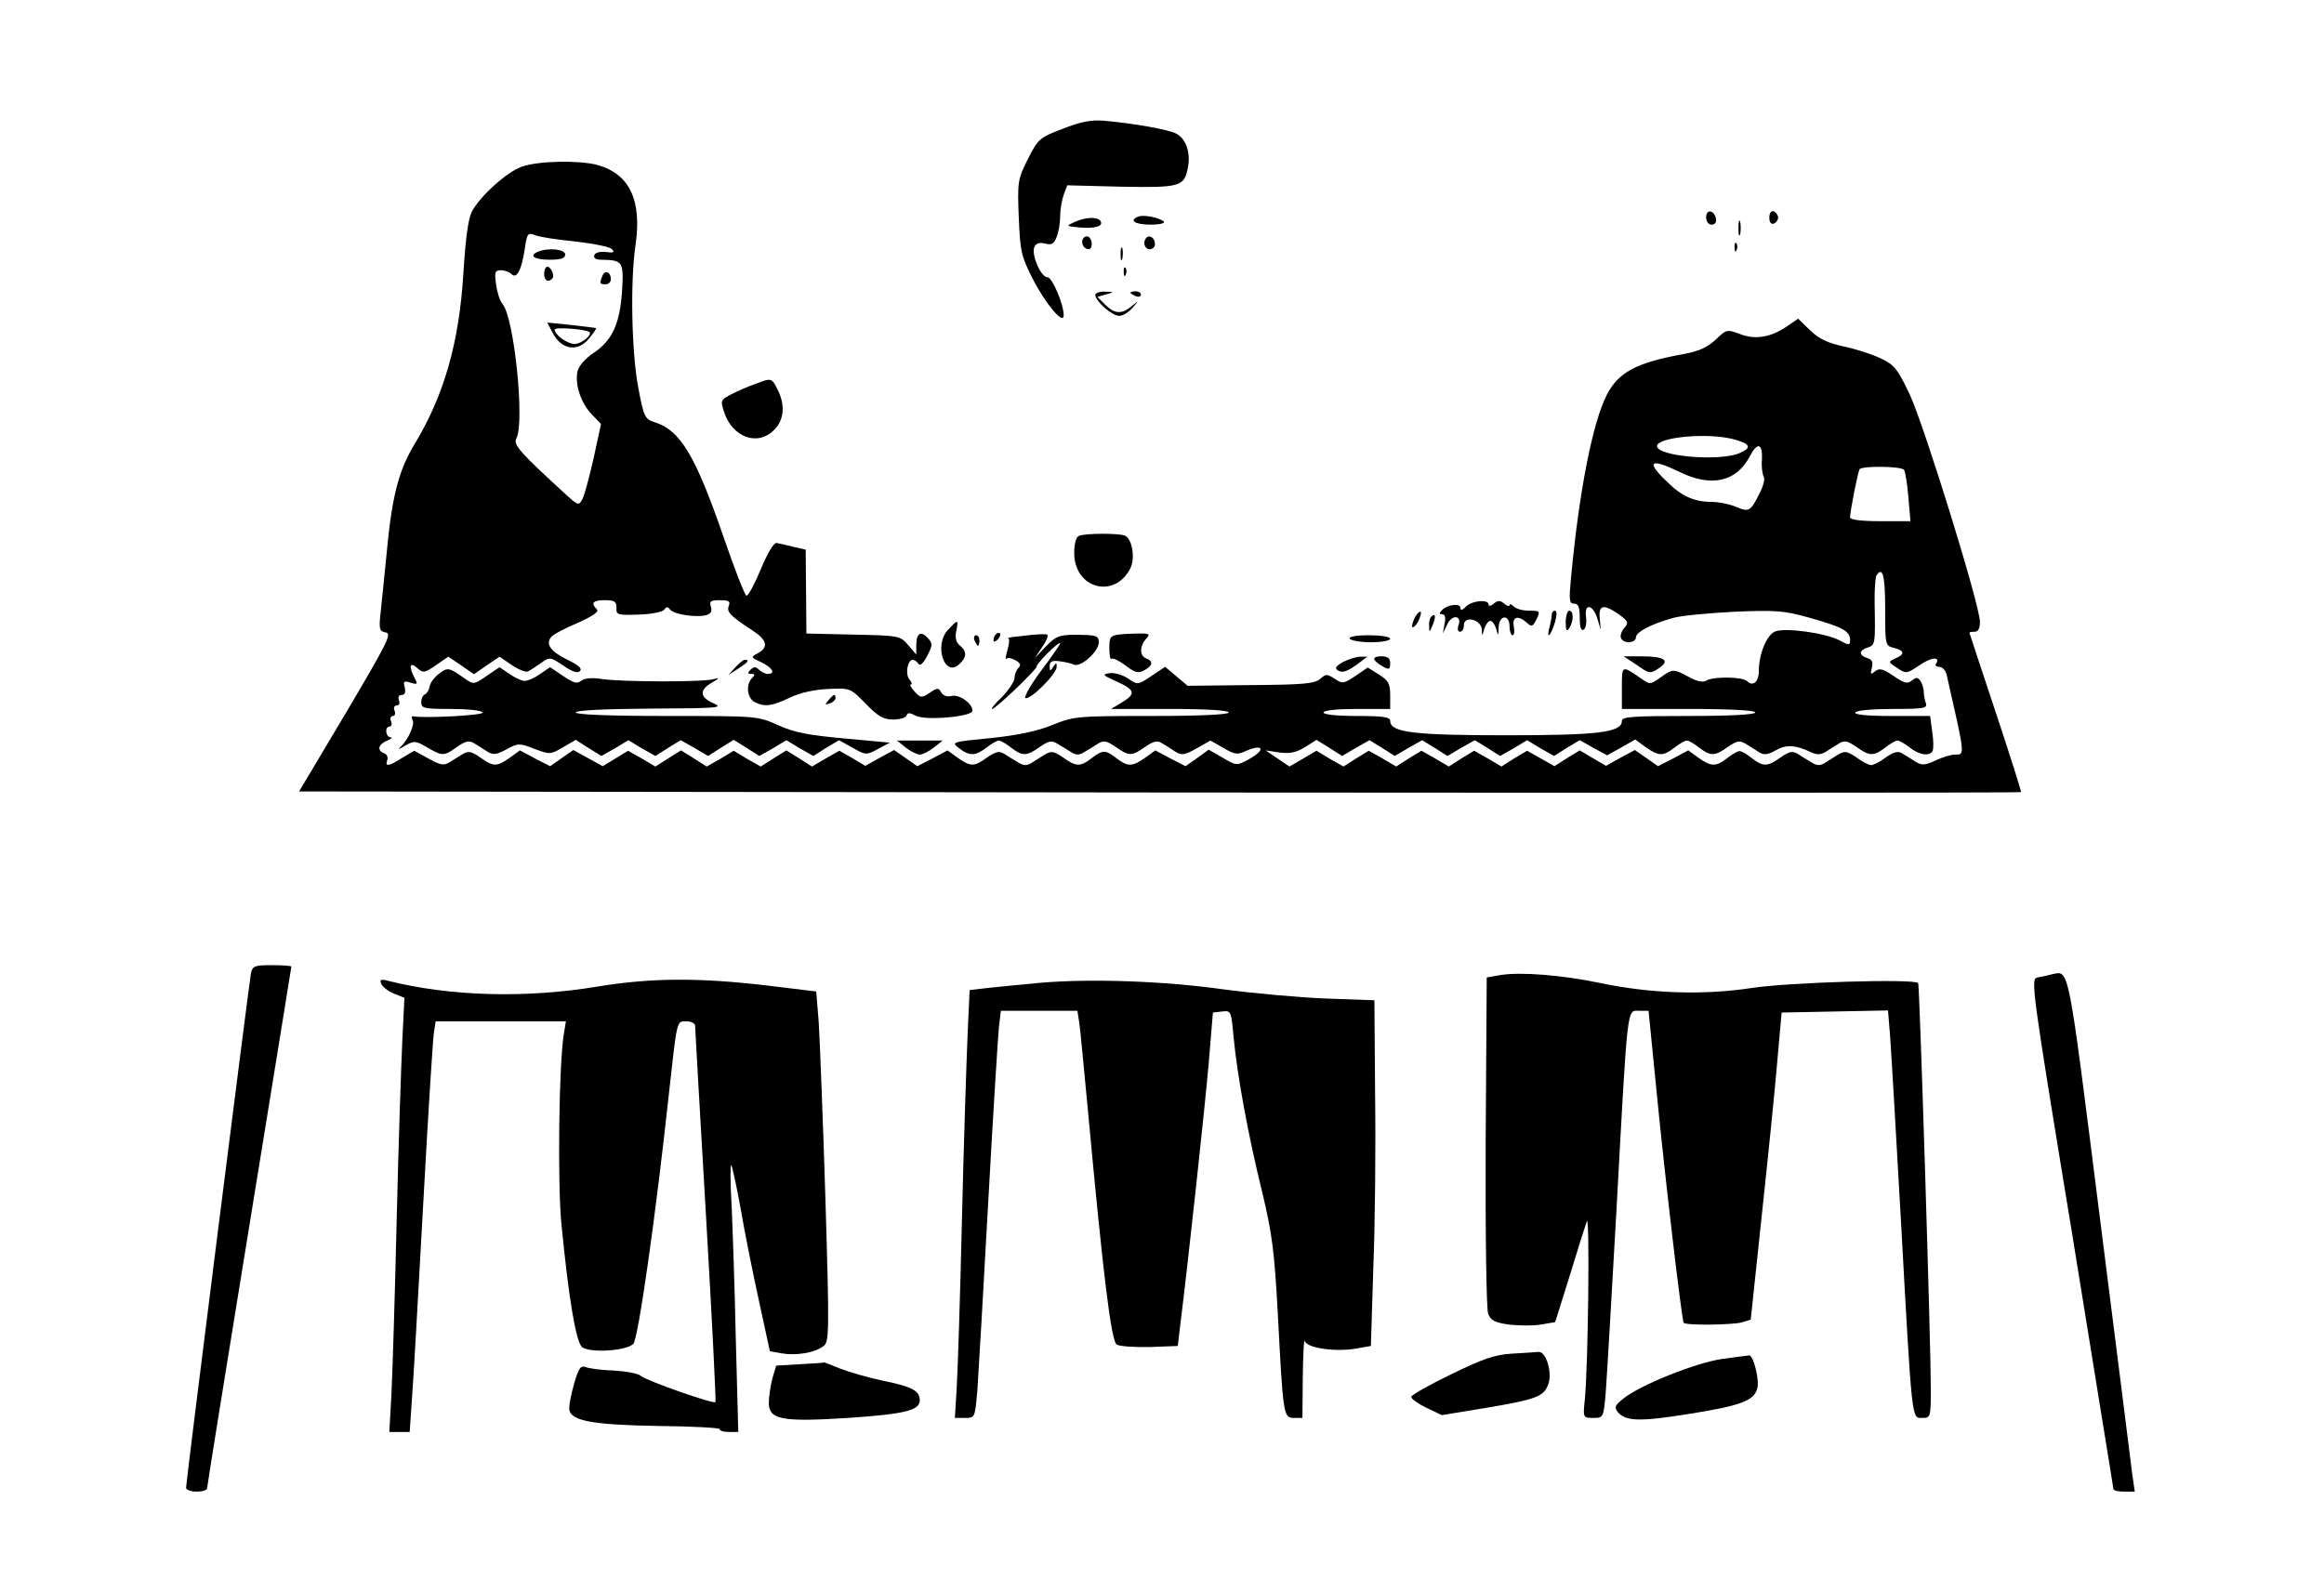 <?xml version="1.0" standalone="no"?>
<!DOCTYPE svg PUBLIC "-//W3C//DTD SVG 20010904//EN"
 "http://www.w3.org/TR/2001/REC-SVG-20010904/DTD/svg10.dtd">
<svg version="1.0" xmlns="http://www.w3.org/2000/svg"
 width="662pt" height="450pt" viewBox="0 0 662 450"
 preserveAspectRatio="xMidYMid meet">

<g transform="translate(0,450) scale(0.1,-0.1)"
fill="#000000" stroke="none">
<path d="M3027 4133 c-66 -25 -70 -29 -99 -86 -29 -58 -30 -65 -26 -166 4 -98
7 -111 40 -176 37 -72 88 -132 88 -104 0 33 -33 109 -46 109 -19 0 -46 63 -38
85 5 12 14 15 31 11 19 -5 25 -1 33 19 6 15 10 41 10 60 0 19 5 46 10 60 l10
27 154 -4 c169 -3 180 0 190 56 8 41 -6 81 -33 95 -21 12 -126 30 -206 37 -37
3 -67 -3 -118 -23z"/>
<path d="M1486 4025 c-42 -15 -118 -83 -142 -128 -10 -19 -18 -77 -24 -175
-12 -198 -55 -349 -140 -489 -45 -75 -64 -149 -79 -313 -6 -63 -14 -138 -17
-167 -5 -46 -3 -52 15 -55 18 -3 4 -30 -113 -228 l-134 -225 2450 -3 c1348 -1
2453 -1 2455 1 1 2 -31 104 -72 227 -41 124 -75 226 -75 227 0 2 7 3 15 3 10
0 15 10 15 28 0 47 -159 560 -200 648 -35 73 -43 84 -83 103 -25 12 -72 27
-106 34 -45 10 -69 21 -95 46 l-34 33 -29 -20 c-47 -33 -92 -41 -136 -24 -38
14 -39 14 -70 -16 -24 -22 -48 -33 -92 -41 -134 -24 -185 -52 -218 -116 -41
-81 -79 -276 -102 -522 -6 -63 -5 -73 9 -73 12 0 16 -10 16 -41 0 -26 4 -38
11 -33 6 3 9 19 7 35 -6 41 19 38 32 -3 l10 -33 -3 33 c-4 39 11 42 55 11 26
-19 28 -23 15 -38 -8 -9 -12 -22 -10 -28 6 -18 43 -16 43 1 0 15 43 38 105 55
22 7 101 14 175 18 121 5 143 3 214 -17 93 -26 116 -38 116 -63 0 -16 -2 -17
-31 -1 -42 21 -152 36 -182 25 -24 -9 -47 -64 -47 -114 0 -30 -17 -44 -33 -28
-13 13 -96 14 -116 2 -9 -6 -27 -3 -50 10 -44 24 -46 24 -82 -2 -29 -20 -29
-20 -56 -1 -54 37 -53 37 -53 -27 l0 -61 190 0 c120 0 190 -4 190 -10 0 -6
-70 -10 -190 -10 -158 0 -190 -2 -190 -14 0 -33 -68 -41 -330 -41 -262 0 -330
8 -330 41 0 11 -20 14 -95 14 -57 0 -95 4 -95 10 0 6 38 10 95 10 l95 0 0 39
c0 33 -5 42 -32 59 l-32 20 -35 -24 c-33 -22 -37 -23 -59 -8 -22 14 -25 14
-41 0 -15 -14 -49 -17 -198 -18 l-180 -2 -32 27 -32 27 -39 -26 c-39 -26 -39
-26 -67 -7 -15 10 -39 17 -52 15 -22 -3 -20 -6 16 -22 56 -25 60 -36 21 -60
l-33 -20 168 0 c104 0 167 -4 167 -10 0 -6 -80 -10 -220 -10 -213 0 -222 -1
-283 -26 -42 -17 -98 -29 -175 -37 -111 -11 -113 -11 -90 -29 30 -23 47 -22
78 2 14 11 30 20 35 20 6 0 21 -9 35 -20 32 -25 45 -25 82 2 27 18 33 19 52 8
11 -7 29 -18 39 -24 12 -8 22 -8 37 2 11 6 28 17 39 24 15 9 24 7 49 -10 38
-27 46 -27 84 0 23 16 35 19 47 11 9 -5 26 -16 38 -24 19 -12 27 -11 62 9 l39
22 37 -21 c30 -18 40 -20 61 -10 53 24 62 5 10 -23 -33 -18 -34 -18 -73 5
l-40 23 -33 -24 -33 -23 -43 22 -43 23 -29 -21 c-37 -26 -50 -26 -82 -1 -31
24 -39 24 -70 0 -32 -25 -45 -25 -82 2 -27 18 -33 19 -52 8 -11 -7 -29 -18
-38 -24 -13 -8 -23 -8 -38 2 -11 6 -28 17 -39 24 -15 9 -24 7 -49 -10 -37 -27
-47 -27 -84 -1 l-29 21 -43 -23 -43 -22 -33 23 -33 23 -41 -22 -41 -23 -37 22
-37 21 -39 -22 -39 -23 -36 23 -37 23 -37 -23 -36 -23 -39 22 -38 23 -38 -23
-39 -22 -36 23 -37 23 -37 -23 -36 -23 -39 23 -39 22 -36 -22 -36 -22 -42 23
-42 23 -33 -23 -33 -23 -43 22 -43 23 -29 -21 c-37 -26 -47 -26 -84 1 -25 17
-34 19 -49 10 -11 -7 -28 -17 -39 -24 -16 -10 -26 -8 -60 11 l-40 22 -34 -20
c-39 -25 -50 -26 -43 -7 3 8 -1 17 -9 20 -21 8 -17 25 9 36 12 5 16 9 10 9
-15 1 -18 31 -3 31 5 0 7 7 4 15 -4 8 -1 15 5 15 6 0 8 7 5 15 -4 8 -1 15 6
15 7 0 10 7 6 15 -3 9 0 15 8 15 9 0 12 7 9 21 -5 18 -3 20 16 14 20 -6 22 -5
12 13 -17 33 -14 48 7 29 17 -15 21 -15 54 8 l35 24 37 -25 36 -25 36 25 37
25 35 -24 c19 -13 40 -21 46 -18 6 3 23 14 37 24 25 18 27 17 63 -7 26 -18 41
-23 48 -16 7 7 -4 17 -35 32 -48 23 -64 45 -47 65 5 7 39 25 75 40 44 20 62
32 55 39 -18 18 -11 26 23 26 28 0 33 -4 33 -22 -1 -20 3 -21 64 -19 36 1 68
8 72 14 6 9 10 9 16 1 9 -14 73 -24 102 -17 15 4 19 11 15 24 -5 16 -1 19 25
19 26 0 31 -3 26 -16 -7 -17 3 -28 67 -70 42 -27 47 -48 16 -65 -21 -11 -21
-12 10 -26 32 -16 41 -33 18 -33 -7 0 -18 5 -25 12 -9 9 -15 9 -24 0 -9 -9 -9
-12 2 -12 11 0 11 -3 2 -12 -18 -18 -14 -56 7 -68 29 -15 50 -12 100 12 29 14
69 23 109 25 64 3 64 3 108 -42 35 -36 50 -45 78 -45 19 0 36 5 38 11 3 9 9 9
26 0 28 -15 162 -3 162 14 0 21 -38 48 -60 42 -12 -3 -23 1 -29 10 -7 14 -11
14 -33 -1 -23 -15 -26 -15 -43 4 -10 11 -15 20 -10 20 4 0 2 7 -5 15 -12 15
-5 55 10 55 5 0 12 -5 16 -11 4 -8 14 1 25 22 16 31 16 36 2 51 -20 22 -33 14
-33 -20 l0 -27 -23 27 c-23 27 -26 27 -157 30 l-133 3 -1 120 -1 119 -35 8
c-19 5 -41 10 -48 11 -8 1 -26 -29 -45 -75 -18 -43 -36 -77 -41 -75 -5 2 -34
77 -65 167 -80 232 -123 304 -196 327 -28 9 -31 14 -47 99 -19 100 -23 301 -8
404 19 129 -16 204 -108 230 -52 14 -170 12 -216 -5z m152 -213 c52 -6 99 -15
105 -22 9 -9 5 -11 -17 -8 -17 2 -31 -2 -33 -9 -3 -8 4 -13 19 -13 62 -1 65
-5 60 -88 -6 -94 -28 -143 -82 -178 -23 -16 -41 -36 -45 -52 -8 -38 10 -91 41
-123 l26 -27 -21 -97 c-12 -53 -26 -106 -32 -117 -10 -19 -12 -19 -47 13 -131
120 -151 142 -141 160 24 46 -6 341 -39 382 -8 9 -16 34 -19 57 -5 35 -3 40
14 40 10 0 24 -5 30 -11 15 -15 29 12 38 73 6 43 9 46 29 38 11 -5 63 -13 114
-18z m3298 -563 c51 -13 56 -25 17 -41 -59 -23 -233 -8 -233 21 0 25 141 39
216 20z m83 -57 c-2 -21 1 -43 5 -50 4 -6 -1 -26 -10 -44 -28 -56 -31 -58 -69
-42 -19 8 -50 14 -69 14 -50 0 -86 16 -128 58 -61 58 -47 68 37 27 90 -44 162
-28 200 46 21 40 36 36 34 -9z m405 -31 c3 -5 9 -39 12 -77 l6 -69 -86 0 c-54
0 -86 4 -86 11 0 17 22 128 27 137 6 10 121 9 127 -2z m-54 -396 c0 -103 0
-105 25 -111 31 -8 32 -18 4 -30 -21 -10 -21 -10 5 -27 25 -17 27 -17 63 7 34
24 61 26 48 5 -4 -5 1 -9 9 -9 9 0 18 -10 21 -22 53 -234 53 -228 24 -228 -12
0 -37 -8 -56 -17 -30 -14 -39 -14 -57 -3 -11 7 -28 18 -37 23 -12 8 -24 5 -47
-11 -16 -12 -35 -22 -42 -22 -7 0 -26 10 -42 22 -27 18 -33 19 -52 8 -11 -7
-29 -18 -38 -24 -13 -8 -23 -8 -38 2 -11 6 -28 17 -39 24 -15 9 -24 7 -49 -10
-37 -27 -50 -27 -82 -2 -14 11 -29 20 -35 20 -5 0 -21 -9 -35 -20 -32 -25 -45
-25 -82 1 l-29 21 -43 -23 -43 -22 -33 23 -33 23 -41 -22 -41 -23 -38 22 -37
22 -36 -22 -36 -23 -39 22 -39 22 -37 -22 -36 -23 -39 23 -39 22 -36 -22 -36
-23 -39 23 -39 22 -36 -22 -36 -23 -39 23 -39 22 -36 -22 -36 -23 -39 22 -38
23 -39 -23 -38 -22 -34 23 -34 23 39 -6 c30 -4 48 0 73 15 l33 21 37 -23 36
-23 39 23 39 22 36 -22 36 -23 39 23 39 22 36 -22 36 -23 39 23 39 22 36 -22
36 -23 39 22 38 23 38 -23 39 -22 36 23 37 22 39 -22 39 -21 40 22 40 23 30
-22 c37 -26 50 -26 82 -1 14 11 30 20 35 20 6 0 21 -9 35 -20 32 -25 45 -25
82 2 27 18 33 19 52 8 11 -7 29 -18 38 -24 13 -8 25 -6 46 6 29 17 57 16 100
-5 17 -8 28 -8 43 1 10 7 27 17 38 24 15 9 24 7 49 -10 37 -27 50 -27 82 -2
14 11 30 20 35 20 6 0 21 -9 35 -20 27 -21 55 -26 65 -10 3 6 3 30 -1 55 l-6
45 -110 0 c-70 0 -107 4 -103 10 3 6 50 10 107 10 87 0 99 2 94 16 -3 9 -6 23
-6 32 0 9 -4 23 -9 31 -8 12 -12 12 -25 2 -12 -10 -21 -8 -52 13 -31 21 -41
23 -53 13 -12 -10 -14 -9 -9 10 4 16 1 24 -13 28 -25 8 -24 22 1 30 22 7 22
11 20 122 -1 40 2 77 5 83 18 28 25 0 25 -95z"/>
<path d="M1533 3783 c-28 -11 -11 -23 32 -23 33 0 45 4 45 15 0 15 -48 20 -77
8z"/>
<path d="M1550 3720 c0 -19 11 -26 23 -14 8 8 -3 34 -14 34 -5 0 -9 -9 -9 -20z"/>
<path d="M1716 3714 c-9 -22 -8 -24 9 -24 8 0 15 6 15 14 0 22 -17 28 -24 10z"/>
<path d="M1574 3552 c26 -50 73 -56 105 -15 12 14 20 27 19 28 -2 1 -34 5 -71
9 l-68 7 15 -29z m105 2 c9 -8 -23 -34 -42 -34 -21 0 -57 26 -57 41 0 8 89 1
99 -7z"/>
<path d="M4860 3881 c0 -12 6 -21 16 -21 9 0 14 7 12 17 -5 25 -28 28 -28 4z"/>
<path d="M5040 3880 c0 -13 5 -20 13 -17 6 2 12 10 12 17 0 7 -6 15 -12 18 -8
2 -13 -5 -13 -18z"/>
<path d="M3243 3883 c-29 -11 -10 -23 34 -23 27 0 43 4 38 9 -13 11 -57 20
-72 14z"/>
<path d="M3060 3867 c-24 -11 -24 -11 14 -15 44 -4 70 3 61 18 -8 13 -43 12
-75 -3z"/>
<path d="M4952 3850 c0 -19 2 -27 5 -17 2 9 2 25 0 35 -3 9 -5 1 -5 -18z"/>
<path d="M3085 3820 c-7 -12 2 -30 16 -30 12 0 12 27 0 35 -5 3 -12 1 -16 -5z"/>
<path d="M3266 3823 c-12 -12 -6 -33 9 -33 8 0 15 6 15 14 0 17 -14 28 -24 19z"/>
<path d="M4941 3794 c0 -11 3 -14 6 -6 3 7 2 16 -1 19 -3 4 -6 -2 -5 -13z"/>
<path d="M3192 3775 c0 -16 2 -22 5 -12 2 9 2 23 0 30 -3 6 -5 -1 -5 -18z"/>
<path d="M3201 3724 c0 -11 3 -14 6 -6 3 7 2 16 -1 19 -3 4 -6 -2 -5 -13z"/>
<path d="M3120 3660 c0 -18 48 -60 68 -60 10 0 27 10 38 23 19 22 19 22 -2 5
-28 -24 -49 -23 -76 4 l-22 22 24 7 c25 7 25 7 -2 8 -16 1 -28 -4 -28 -9z"/>
<path d="M3220 3666 c0 -2 7 -6 15 -10 8 -3 15 -1 15 4 0 6 -7 10 -15 10 -8 0
-15 -2 -15 -4z"/>
<path d="M2149 3405 c-20 -7 -50 -20 -67 -29 -29 -15 -30 -18 -20 -48 23 -74
96 -101 143 -53 29 28 32 72 10 115 -17 34 -17 34 -66 15z"/>
<path d="M3073 2973 c-8 -3 -13 -23 -13 -49 0 -100 113 -132 159 -45 16 29 6
87 -15 95 -18 7 -114 7 -131 -1z"/>
<path d="M4176 2772 c-10 -11 -16 -12 -16 -4 0 14 -36 10 -52 -6 -9 -9 -9 -12
0 -12 8 0 11 -10 7 -27 l-5 -28 13 27 c14 29 43 24 31 -5 -3 -10 -1 -17 5 -17
6 0 11 8 11 19 0 28 50 16 51 -13 1 -20 1 -20 7 2 4 13 12 23 17 23 6 0 13
-10 17 -23 6 -22 6 -21 7 5 1 35 31 38 31 2 0 -14 4 -25 9 -25 4 0 6 11 3 25
-5 28 12 33 37 11 14 -13 17 -12 28 10 11 23 10 24 -21 24 -18 0 -37 5 -44 12
-7 7 -12 8 -12 4 0 -5 -7 -3 -15 4 -12 10 -18 10 -30 0 -8 -7 -15 -8 -15 -2 0
15 -47 11 -64 -6z"/>
<path d="M4030 2740 c-6 -12 -9 -24 -7 -27 3 -2 11 5 17 17 6 12 9 24 7 27 -3
2 -11 -5 -17 -17z"/>
<path d="M4420 2748 c0 -7 -3 -24 -7 -38 -9 -36 6 -19 17 19 5 19 5 31 -1 31
-5 0 -9 -6 -9 -12z"/>
<path d="M4460 2728 c0 -25 3 -29 10 -18 13 20 13 50 0 50 -5 0 -10 -15 -10
-32z"/>
<path d="M4077 2743 c-4 -3 -7 -16 -6 -27 0 -19 1 -19 10 3 10 24 8 36 -4 24z"/>
<path d="M2700 2705 c-40 -43 -10 -136 32 -98 22 20 23 37 2 54 -11 9 -14 22
-10 41 7 34 5 34 -24 3z"/>
<path d="M2837 2693 c-4 -3 -7 -11 -7 -17 0 -6 5 -5 12 2 6 6 9 14 7 17 -3 3
-9 2 -12 -2z"/>
<path d="M2920 2689 c-30 -3 -52 -6 -48 -7 4 -1 3 -16 -2 -33 -5 -18 -7 -29
-3 -26 3 4 15 2 25 -4 15 -8 17 -14 9 -22 -6 -6 -11 -19 -11 -29 0 -9 -16 -33
-35 -53 -20 -19 -33 -35 -29 -35 10 0 129 114 127 121 -1 3 14 21 32 39 19 19
35 31 35 27 0 -3 -25 -39 -55 -79 -30 -40 -49 -75 -44 -77 15 -5 89 69 89 89
0 13 -1 13 -10 0 -8 -13 -10 -13 -10 2 0 13 7 17 28 14 15 -2 34 -6 42 -10 20
-7 70 38 70 64 0 17 -7 20 -42 21 -69 2 -78 -1 -110 -34 l-30 -32 21 32 c12
17 18 33 14 35 -5 2 -33 1 -63 -3z"/>
<path d="M3188 2692 c-25 -3 -28 -7 -28 -39 0 -20 3 -34 6 -30 4 3 21 -5 40
-19 27 -21 36 -23 53 -14 25 13 27 26 6 34 -19 7 -19 35 -1 55 13 14 11 16
-17 16 -18 0 -44 -1 -59 -3z"/>
<path d="M2776 2675 c4 -8 8 -15 10 -15 2 0 4 7 4 15 0 8 -4 15 -10 15 -5 0
-7 -7 -4 -15z"/>
<path d="M3845 2680 c3 -5 31 -10 61 -10 30 0 54 5 54 10 0 6 -27 10 -61 10
-37 0 -58 -4 -54 -10z"/>
<path d="M3826 2614 c-21 -12 -25 -18 -15 -24 13 -9 29 -3 64 24 l20 15 -20 0
c-11 0 -33 -7 -49 -15z"/>
<path d="M3915 2620 c3 -5 15 -15 26 -20 16 -9 19 -7 19 10 0 15 -7 20 -26 20
-14 0 -22 -4 -19 -10z"/>
<path d="M4663 2605 c35 -25 38 -25 62 -9 34 22 17 34 -50 34 l-50 0 38 -25z"/>
<path d="M2094 2598 l-19 -21 28 18 c28 18 33 25 19 25 -5 0 -17 -10 -28 -22z"/>
<path d="M1250 2580 c-13 -10 -25 -26 -26 -36 -2 -10 -8 -20 -13 -22 -6 -2
-11 -12 -11 -23 0 -17 8 -19 84 -19 47 0 88 -4 91 -10 5 -8 -161 -17 -198 -11
-5 1 -5 -4 -2 -10 8 -12 -12 -57 -35 -78 -8 -7 -2 -6 13 4 27 15 30 15 63 -4
44 -26 49 -26 86 1 25 17 34 19 49 10 11 -7 28 -17 38 -24 16 -10 26 -8 54 7
33 18 37 18 80 1 43 -16 46 -16 81 5 l36 21 36 -23 37 -23 39 22 38 23 38 -23
39 -22 36 23 36 22 39 -22 39 -23 36 23 37 23 37 -23 36 -23 39 22 38 23 38
-23 39 -22 36 23 37 22 38 -21 c38 -22 40 -22 73 -4 l34 18 -130 12 c-101 9
-143 17 -189 38 -58 26 -60 26 -317 26 -166 0 -259 4 -259 10 0 6 78 10 213
11 192 1 209 2 180 15 -40 17 -42 38 -5 59 22 13 23 15 5 10 -32 -9 -258 -8
-316 0 -31 5 -52 3 -62 -5 -11 -9 -21 -6 -51 14 l-37 25 -28 -19 c-15 -11 -35
-20 -44 -20 -9 0 -29 9 -44 20 l-28 19 -37 -25 c-36 -25 -37 -25 -64 -6 -44
31 -47 31 -72 12z"/>
<path d="M2360 2505 c-11 -13 -10 -14 4 -9 9 3 16 10 16 15 0 13 -6 11 -20 -6z"/>
<path d="M2580 2370 c14 -11 32 -20 40 -20 8 0 26 9 40 20 l25 20 -65 0 -65 0
25 -20z"/>
<path d="M715 1728 c-5 -25 -185 -1450 -185 -1467 0 -6 14 -11 30 -11 17 0 30
4 30 10 0 5 54 341 120 746 66 405 120 739 120 740 0 2 -25 4 -55 4 -49 0 -55
-2 -60 -22z"/>
<path d="M4275 1722 l-40 -7 -3 -467 c-1 -271 2 -476 7 -491 8 -20 19 -25 59
-31 28 -3 69 -4 91 0 l41 7 41 131 c22 72 44 142 49 156 9 25 4 -421 -6 -512
-5 -47 -4 -48 24 -48 29 0 30 0 36 73 3 39 17 277 31 527 32 587 29 560 64
560 l27 0 22 -222 c26 -266 73 -661 78 -667 7 -8 138 -6 165 1 l26 8 32 302
c18 167 38 364 44 438 l12 135 151 3 152 3 6 -73 c3 -40 17 -278 31 -528 32
-580 30 -560 61 -560 23 0 24 2 24 83 0 130 -32 1152 -36 1156 -12 13 -370 2
-474 -14 -138 -21 -288 -16 -431 14 -110 23 -226 32 -284 23z"/>
<path d="M5845 1724 c-11 -3 -29 -7 -41 -9 -20 -4 -18 -21 98 -727 64 -398
118 -726 118 -730 0 -5 14 -8 30 -8 l31 0 -7 48 c-3 26 -45 357 -93 737 -92
728 -86 699 -136 689z"/>
<path d="M1086 1697 c3 -8 19 -21 36 -28 l30 -12 -6 -121 c-3 -67 -11 -296
-16 -511 -5 -214 -12 -438 -15 -498 l-6 -107 29 0 29 0 6 88 c4 48 18 296 32
552 14 256 28 480 31 498 l5 32 186 0 185 0 -6 -37 c-14 -84 -18 -422 -7 -538
21 -217 42 -339 59 -353 22 -18 127 -11 146 9 14 14 64 366 101 709 24 217 22
210 50 210 14 0 25 -6 25 -12 0 -7 14 -251 31 -541 17 -291 29 -530 27 -532
-6 -6 -197 61 -213 75 -8 7 -43 13 -77 15 -35 1 -71 6 -80 10 -14 5 -20 -3
-33 -49 -9 -31 -15 -64 -13 -74 6 -31 71 -42 254 -45 96 -1 174 -5 174 -9 0
-5 12 -8 26 -8 l27 0 -7 263 c-3 144 -9 316 -12 382 -4 66 -4 118 -1 115 3 -3
15 -59 27 -125 11 -66 35 -184 52 -262 l31 -143 33 -6 c41 -7 94 1 119 20 17
12 18 30 6 427 -7 228 -16 452 -19 499 l-7 85 -140 17 c-196 23 -330 22 -483
-3 -204 -34 -419 -28 -595 16 -22 6 -26 4 -21 -8z"/>
<path d="M2965 1700 c-55 -5 -123 -12 -152 -15 l-51 -6 -6 -132 c-3 -73 -11
-310 -16 -527 -5 -217 -12 -432 -15 -478 l-5 -82 29 0 c28 0 28 0 35 77 3 43
17 285 31 538 14 253 28 479 31 503 l5 42 109 0 109 0 5 -32 c3 -18 14 -136
26 -263 42 -453 65 -646 81 -656 8 -5 50 -8 94 -7 l80 3 7 60 c22 174 70 619
81 745 l12 145 26 3 c26 3 26 2 33 -74 10 -105 40 -273 81 -439 29 -121 35
-169 45 -350 15 -289 16 -295 46 -295 l24 0 1 118 c1 64 3 110 6 101 5 -20 88
-32 148 -21 l40 7 7 225 c5 124 7 345 5 492 l-2 268 -139 5 c-77 3 -207 15
-290 26 -172 24 -375 31 -521 19z"/>
<path d="M4305 643 c-48 -3 -82 -15 -172 -59 -62 -30 -113 -59 -113 -64 0 -6
20 -20 43 -31 l44 -21 128 21 c142 24 162 32 175 66 13 33 -6 96 -28 93 -9 -1
-44 -3 -77 -5z"/>
<path d="M4905 628 c-74 -11 -231 -73 -281 -113 -24 -19 -26 -25 -16 -38 23
-27 62 -28 201 -6 151 24 188 38 197 74 6 25 -12 96 -24 93 -4 0 -38 -5 -77
-10z"/>
<path d="M2278 613 l-67 -4 -11 -37 c-5 -20 -10 -51 -10 -69 0 -48 37 -55 226
-43 160 11 204 21 204 50 0 27 -21 39 -105 56 -43 9 -98 25 -123 35 -24 10
-44 18 -45 17 -1 -1 -32 -3 -69 -5z"/>
</g>
</svg>
